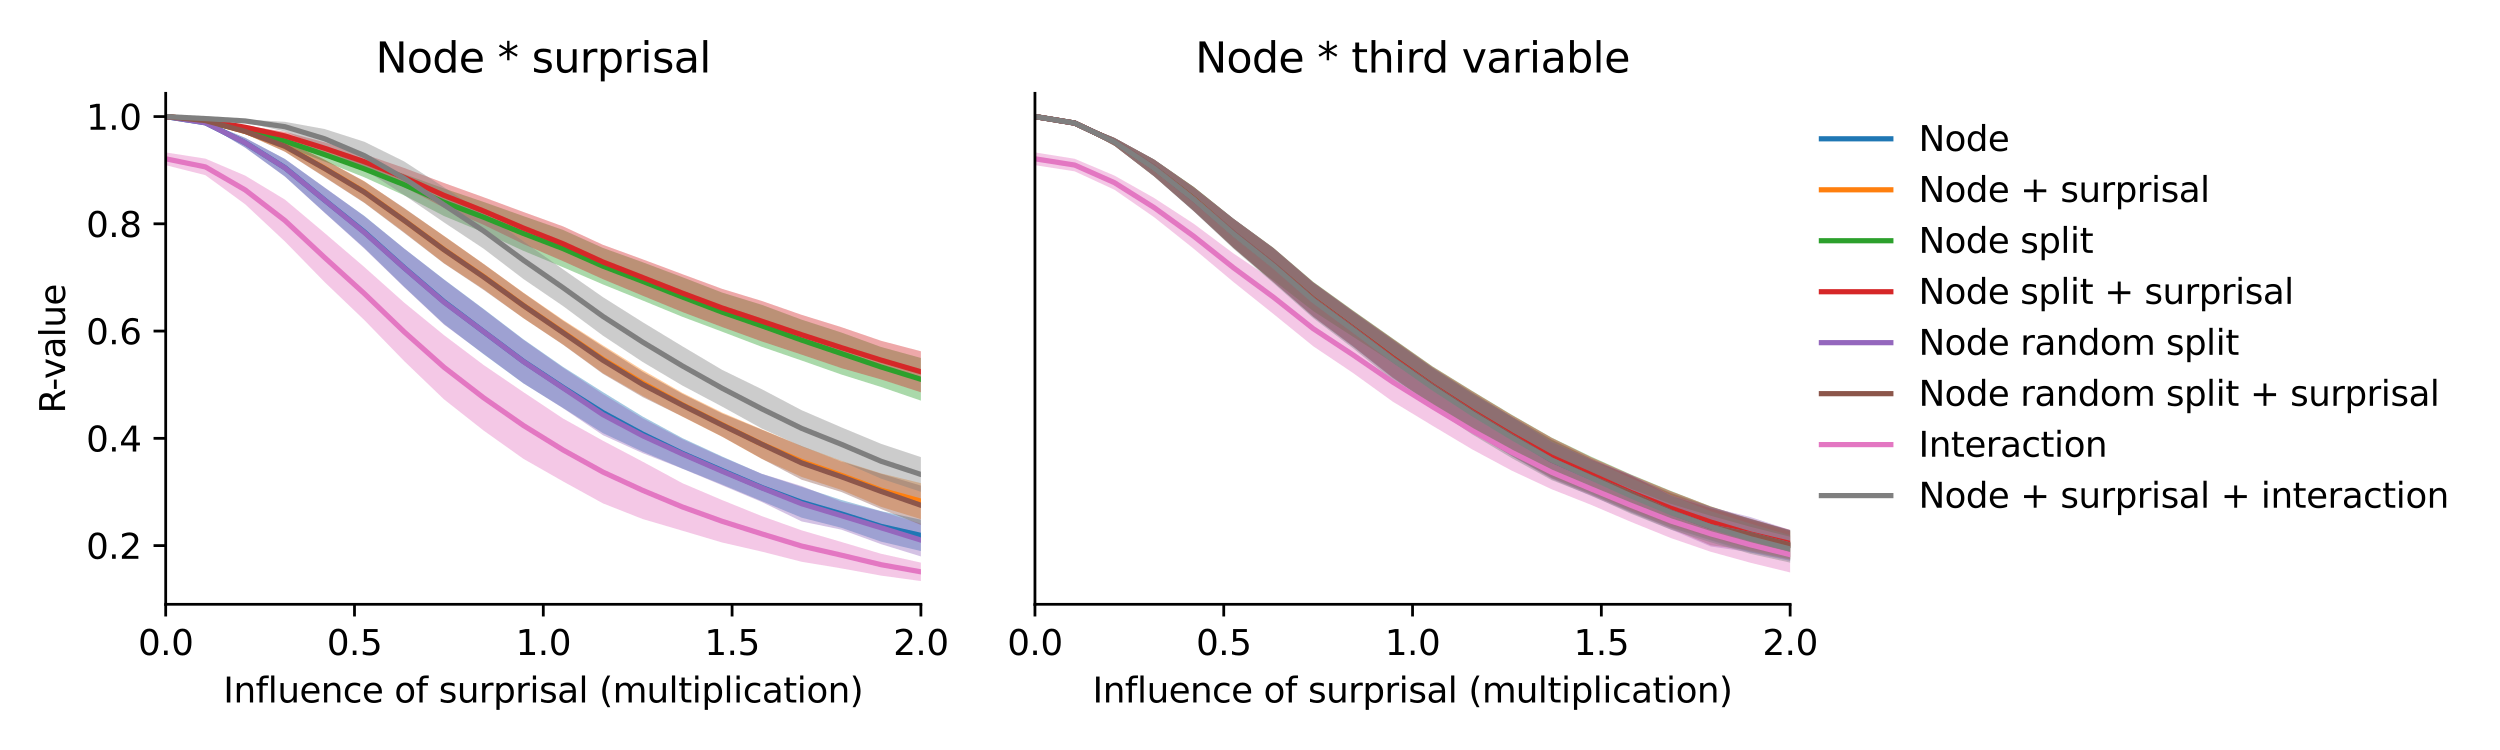 <?xml version="1.0" encoding="utf-8" standalone="no"?>
<!DOCTYPE svg PUBLIC "-//W3C//DTD SVG 1.1//EN"
  "http://www.w3.org/Graphics/SVG/1.1/DTD/svg11.dtd">
<svg xmlns:xlink="http://www.w3.org/1999/xlink" width="720pt" height="216pt" viewBox="0 0 720 216" xmlns="http://www.w3.org/2000/svg" version="1.1">
 <defs>
  <style type="text/css">*{stroke-linejoin: round; stroke-linecap: butt}</style>
 </defs>
 <g id="figure_1">
  <g id="patch_1">
   <path d="M 0 216 
L 720 216 
L 720 0 
L 0 0 
z
" style="fill: #ffffff"/>
  </g>
  <g id="axes_1">
   <g id="patch_2">
    <path d="M 47.72 174.04 
L 265.215 174.04 
L 265.215 26.88 
L 47.72 26.88 
z
" style="fill: #ffffff"/>
   </g>
   <g id="PolyCollection_1">
    <path d="M 47.72 33.569 
L 47.72 33.569 
L 59.167 35.712 
L 70.614 42.489 
L 82.061 50.823 
L 93.508 61.223 
L 104.956 71.448 
L 116.403 82.601 
L 127.85 93.305 
L 139.297 102.025 
L 150.744 110.415 
L 162.191 117.527 
L 173.638 124.737 
L 185.085 130.088 
L 196.532 134.953 
L 207.979 139.554 
L 219.427 144.337 
L 230.874 149.094 
L 242.321 152.012 
L 253.768 156.001 
L 265.215 158.71 
L 265.215 149.672 
L 265.215 149.672 
L 253.768 147.207 
L 242.321 143.988 
L 230.874 140.241 
L 219.427 136.499 
L 207.979 131.477 
L 196.532 126.175 
L 185.085 119.959 
L 173.638 112.928 
L 162.191 105.692 
L 150.744 97.724 
L 139.297 88.996 
L 127.85 80.45 
L 116.403 71.587 
L 104.956 62.21 
L 93.508 54.052 
L 82.061 45.782 
L 70.614 39.731 
L 59.167 35.018 
L 47.72 33.569 
z
" clip-path="url(#pf7e5e59df8)" style="fill: #1f77b4; fill-opacity: 0.4"/>
   </g>
   <g id="PolyCollection_2">
    <path d="M 47.72 33.569 
L 47.72 33.569 
L 59.167 34.88 
L 70.614 38.547 
L 82.061 43.689 
L 93.508 50.946 
L 104.956 58.355 
L 116.403 66.892 
L 127.85 75.787 
L 139.297 83.317 
L 150.744 91.632 
L 162.191 99.24 
L 173.638 107.489 
L 185.085 114.039 
L 196.532 120.001 
L 207.979 125.798 
L 219.427 132.179 
L 230.874 137.368 
L 242.321 141.096 
L 253.768 145.992 
L 265.215 149.512 
L 265.215 139.153 
L 265.215 139.153 
L 253.768 136.346 
L 242.321 132.716 
L 230.874 128.461 
L 219.427 123.672 
L 207.979 118.815 
L 196.532 113.142 
L 185.085 106.582 
L 173.638 99.457 
L 162.191 92.151 
L 150.744 84.282 
L 139.297 76.017 
L 127.85 67.928 
L 116.403 60.014 
L 104.956 52.201 
L 93.508 46.005 
L 82.061 40.561 
L 70.614 37.146 
L 59.167 34.586 
L 47.72 33.569 
z
" clip-path="url(#pf7e5e59df8)" style="fill: #ff7f0e; fill-opacity: 0.4"/>
   </g>
   <g id="PolyCollection_3">
    <path d="M 47.72 33.569 
L 47.72 33.569 
L 59.167 35.167 
L 70.614 38.325 
L 82.061 42.159 
L 93.508 46.533 
L 104.956 51.076 
L 116.403 56.269 
L 127.85 62.213 
L 139.297 66.961 
L 150.744 72.249 
L 162.191 76.983 
L 173.638 81.916 
L 185.085 86.544 
L 196.532 91.247 
L 207.979 95.532 
L 219.427 99.9 
L 230.874 103.839 
L 242.321 107.871 
L 253.768 111.46 
L 265.215 115.385 
L 265.215 103.092 
L 265.215 103.092 
L 253.768 99.94 
L 242.321 95.767 
L 230.874 92.063 
L 219.427 87.796 
L 207.979 84.264 
L 196.532 79.834 
L 185.085 75.524 
L 173.638 71.405 
L 162.191 66.237 
L 150.744 62.241 
L 139.297 58.164 
L 127.85 54.279 
L 116.403 50.127 
L 104.956 46.226 
L 93.508 42.539 
L 82.061 39.081 
L 70.614 36.759 
L 59.167 34.747 
L 47.72 33.569 
z
" clip-path="url(#pf7e5e59df8)" style="fill: #2ca02c; fill-opacity: 0.4"/>
   </g>
   <g id="PolyCollection_4">
    <path d="M 47.72 33.57 
L 47.72 33.57 
L 59.167 34.804 
L 70.614 37.192 
L 82.061 40.351 
L 93.508 44.435 
L 104.956 48.764 
L 116.403 53.864 
L 127.85 59.834 
L 139.297 64.76 
L 150.744 70.302 
L 162.191 75.233 
L 173.638 80.406 
L 185.085 85.169 
L 196.532 89.876 
L 207.979 94.202 
L 219.427 98.354 
L 230.874 102.144 
L 242.321 106.027 
L 253.768 109.291 
L 265.215 112.983 
L 265.215 101.166 
L 265.215 101.166 
L 253.768 98.15 
L 242.321 94.22 
L 230.874 90.674 
L 219.427 86.682 
L 207.979 83.195 
L 196.532 78.963 
L 185.085 74.68 
L 173.638 70.502 
L 162.191 65.207 
L 150.744 61.057 
L 139.297 56.808 
L 127.85 52.684 
L 116.403 48.37 
L 104.956 44.419 
L 93.508 40.97 
L 82.061 37.957 
L 70.614 36.114 
L 59.167 34.547 
L 47.72 33.57 
z
" clip-path="url(#pf7e5e59df8)" style="fill: #d62728; fill-opacity: 0.4"/>
   </g>
   <g id="PolyCollection_5">
    <path d="M 47.72 33.569 
L 47.72 33.569 
L 59.167 35.721 
L 70.614 42.543 
L 82.061 50.87 
L 93.508 61.306 
L 104.956 71.637 
L 116.403 82.728 
L 127.85 93.468 
L 139.297 101.936 
L 150.744 110.39 
L 162.191 117.596 
L 173.638 125.332 
L 185.085 130.521 
L 196.532 135 
L 207.979 139.787 
L 219.427 144.596 
L 230.874 150.178 
L 242.321 152.549 
L 253.768 156.727 
L 265.215 160.259 
L 265.215 150.831 
L 265.215 150.831 
L 253.768 147.28 
L 242.321 144.477 
L 230.874 139.982 
L 219.427 136.46 
L 207.979 131.663 
L 196.532 126.49 
L 185.085 120.468 
L 173.638 113.498 
L 162.191 105.926 
L 150.744 97.873 
L 139.297 89.123 
L 127.85 80.538 
L 116.403 71.591 
L 104.956 62.291 
L 93.508 54.01 
L 82.061 45.819 
L 70.614 39.695 
L 59.167 35.021 
L 47.72 33.569 
z
" clip-path="url(#pf7e5e59df8)" style="fill: #9467bd; fill-opacity: 0.4"/>
   </g>
   <g id="PolyCollection_6">
    <path d="M 47.72 33.57 
L 47.72 33.57 
L 59.167 34.887 
L 70.614 38.58 
L 82.061 43.69 
L 93.508 51.063 
L 104.956 58.471 
L 116.403 67.085 
L 127.85 75.879 
L 139.297 83.516 
L 150.744 91.652 
L 162.191 99.317 
L 173.638 107.673 
L 185.085 114.376 
L 196.532 119.966 
L 207.979 125.755 
L 219.427 132.152 
L 230.874 138.172 
L 242.321 141.703 
L 253.768 146.611 
L 265.215 151.181 
L 265.215 139.858 
L 265.215 139.858 
L 253.768 136.449 
L 242.321 132.927 
L 230.874 128.481 
L 219.427 123.777 
L 207.979 119.096 
L 196.532 113.428 
L 185.085 107.062 
L 173.638 99.831 
L 162.191 92.374 
L 150.744 84.369 
L 139.297 76.035 
L 127.85 67.963 
L 116.403 59.909 
L 104.956 52.274 
L 93.508 46.018 
L 82.061 40.579 
L 70.614 37.124 
L 59.167 34.584 
L 47.72 33.57 
z
" clip-path="url(#pf7e5e59df8)" style="fill: #8c564b; fill-opacity: 0.4"/>
   </g>
   <g id="PolyCollection_7">
    <path d="M 47.72 43.898 
L 47.72 47.571 
L 59.167 50.461 
L 70.614 58.834 
L 82.061 69.549 
L 93.508 81.26 
L 104.956 92.213 
L 116.403 103.995 
L 127.85 114.996 
L 139.297 124.015 
L 150.744 132.145 
L 162.191 138.666 
L 173.638 144.971 
L 185.085 149.485 
L 196.532 152.85 
L 207.979 156.248 
L 219.427 158.877 
L 230.874 161.793 
L 242.321 163.696 
L 253.768 165.782 
L 265.215 167.351 
L 265.215 162.031 
L 265.215 162.031 
L 253.768 159.49 
L 242.321 156.089 
L 230.874 152.74 
L 219.427 148.655 
L 207.979 144.026 
L 196.532 139.16 
L 185.085 132.959 
L 173.638 126.926 
L 162.191 120.554 
L 150.744 112.939 
L 139.297 105.136 
L 127.85 96.506 
L 116.403 87.148 
L 104.956 76.933 
L 93.508 67.123 
L 82.061 57.482 
L 70.614 50.574 
L 59.167 45.691 
L 47.72 43.898 
z
" clip-path="url(#pf7e5e59df8)" style="fill: #e377c2; fill-opacity: 0.4"/>
   </g>
   <g id="PolyCollection_8">
    <path d="M 47.72 33.569 
L 47.72 33.569 
L 59.167 34.201 
L 70.614 35.237 
L 82.061 37.893 
L 93.508 42.782 
L 104.956 48.839 
L 116.403 56.199 
L 127.85 64.045 
L 139.297 71.633 
L 150.744 80.361 
L 162.191 88.171 
L 173.638 96.669 
L 185.085 104.251 
L 196.532 111.044 
L 207.979 117.111 
L 219.427 123.432 
L 230.874 128.605 
L 242.321 132.853 
L 253.768 137.868 
L 265.215 141.638 
L 265.215 131.644 
L 265.215 131.644 
L 253.768 127.831 
L 242.321 123.073 
L 230.874 118.143 
L 219.427 112.107 
L 207.979 106.525 
L 196.532 99.736 
L 185.085 92.793 
L 173.638 85.572 
L 162.191 77.592 
L 150.744 69.517 
L 139.297 61.409 
L 127.85 53.925 
L 116.403 46.499 
L 104.956 40.835 
L 93.508 37.167 
L 82.061 35.084 
L 70.614 34.429 
L 59.167 34.105 
L 47.72 33.569 
z
" clip-path="url(#pf7e5e59df8)" style="fill: #7f7f7f; fill-opacity: 0.4"/>
   </g>
   <g id="matplotlib.axis_1">
    <g id="xtick_1">
     <g id="line2d_1">
      <defs>
       <path id="mcb43c882f7" d="M 0 0 
L 0 3.5 
" style="stroke: #000000; stroke-width: 0.8"/>
      </defs>
      <g>
       <use xlink:href="#mcb43c882f7" x="47.72" y="174.04" style="stroke: #000000; stroke-width: 0.8"/>
      </g>
     </g>
     <g id="text_1">
      <!-- 0.0 -->
      <g transform="translate(39.768 188.638)scale(0.1 -0.1)">
       <defs>
        <path id="DejaVuSans-30" d="M 2034 4250 
Q 1547 4250 1301 3770 
Q 1056 3291 1056 2328 
Q 1056 1369 1301 889 
Q 1547 409 2034 409 
Q 2525 409 2770 889 
Q 3016 1369 3016 2328 
Q 3016 3291 2770 3770 
Q 2525 4250 2034 4250 
z
M 2034 4750 
Q 2819 4750 3233 4129 
Q 3647 3509 3647 2328 
Q 3647 1150 3233 529 
Q 2819 -91 2034 -91 
Q 1250 -91 836 529 
Q 422 1150 422 2328 
Q 422 3509 836 4129 
Q 1250 4750 2034 4750 
z
" transform="scale(0.016)"/>
        <path id="DejaVuSans-2e" d="M 684 794 
L 1344 794 
L 1344 0 
L 684 0 
L 684 794 
z
" transform="scale(0.016)"/>
       </defs>
       <use xlink:href="#DejaVuSans-30"/>
       <use xlink:href="#DejaVuSans-2e" x="63.623"/>
       <use xlink:href="#DejaVuSans-30" x="95.41"/>
      </g>
     </g>
    </g>
    <g id="xtick_2">
     <g id="line2d_2">
      <g>
       <use xlink:href="#mcb43c882f7" x="102.094" y="174.04" style="stroke: #000000; stroke-width: 0.8"/>
      </g>
     </g>
     <g id="text_2">
      <!-- 0.5 -->
      <g transform="translate(94.142 188.638)scale(0.1 -0.1)">
       <defs>
        <path id="DejaVuSans-35" d="M 691 4666 
L 3169 4666 
L 3169 4134 
L 1269 4134 
L 1269 2991 
Q 1406 3038 1543 3061 
Q 1681 3084 1819 3084 
Q 2600 3084 3056 2656 
Q 3513 2228 3513 1497 
Q 3513 744 3044 326 
Q 2575 -91 1722 -91 
Q 1428 -91 1123 -41 
Q 819 9 494 109 
L 494 744 
Q 775 591 1075 516 
Q 1375 441 1709 441 
Q 2250 441 2565 725 
Q 2881 1009 2881 1497 
Q 2881 1984 2565 2268 
Q 2250 2553 1709 2553 
Q 1456 2553 1204 2497 
Q 953 2441 691 2322 
L 691 4666 
z
" transform="scale(0.016)"/>
       </defs>
       <use xlink:href="#DejaVuSans-30"/>
       <use xlink:href="#DejaVuSans-2e" x="63.623"/>
       <use xlink:href="#DejaVuSans-35" x="95.41"/>
      </g>
     </g>
    </g>
    <g id="xtick_3">
     <g id="line2d_3">
      <g>
       <use xlink:href="#mcb43c882f7" x="156.468" y="174.04" style="stroke: #000000; stroke-width: 0.8"/>
      </g>
     </g>
     <g id="text_3">
      <!-- 1.0 -->
      <g transform="translate(148.516 188.638)scale(0.1 -0.1)">
       <defs>
        <path id="DejaVuSans-31" d="M 794 531 
L 1825 531 
L 1825 4091 
L 703 3866 
L 703 4441 
L 1819 4666 
L 2450 4666 
L 2450 531 
L 3481 531 
L 3481 0 
L 794 0 
L 794 531 
z
" transform="scale(0.016)"/>
       </defs>
       <use xlink:href="#DejaVuSans-31"/>
       <use xlink:href="#DejaVuSans-2e" x="63.623"/>
       <use xlink:href="#DejaVuSans-30" x="95.41"/>
      </g>
     </g>
    </g>
    <g id="xtick_4">
     <g id="line2d_4">
      <g>
       <use xlink:href="#mcb43c882f7" x="210.841" y="174.04" style="stroke: #000000; stroke-width: 0.8"/>
      </g>
     </g>
     <g id="text_4">
      <!-- 1.5 -->
      <g transform="translate(202.89 188.638)scale(0.1 -0.1)">
       <use xlink:href="#DejaVuSans-31"/>
       <use xlink:href="#DejaVuSans-2e" x="63.623"/>
       <use xlink:href="#DejaVuSans-35" x="95.41"/>
      </g>
     </g>
    </g>
    <g id="xtick_5">
     <g id="line2d_5">
      <g>
       <use xlink:href="#mcb43c882f7" x="265.215" y="174.04" style="stroke: #000000; stroke-width: 0.8"/>
      </g>
     </g>
     <g id="text_5">
      <!-- 2.0 -->
      <g transform="translate(257.263 188.638)scale(0.1 -0.1)">
       <defs>
        <path id="DejaVuSans-32" d="M 1228 531 
L 3431 531 
L 3431 0 
L 469 0 
L 469 531 
Q 828 903 1448 1529 
Q 2069 2156 2228 2338 
Q 2531 2678 2651 2914 
Q 2772 3150 2772 3378 
Q 2772 3750 2511 3984 
Q 2250 4219 1831 4219 
Q 1534 4219 1204 4116 
Q 875 4013 500 3803 
L 500 4441 
Q 881 4594 1212 4672 
Q 1544 4750 1819 4750 
Q 2544 4750 2975 4387 
Q 3406 4025 3406 3419 
Q 3406 3131 3298 2873 
Q 3191 2616 2906 2266 
Q 2828 2175 2409 1742 
Q 1991 1309 1228 531 
z
" transform="scale(0.016)"/>
       </defs>
       <use xlink:href="#DejaVuSans-32"/>
       <use xlink:href="#DejaVuSans-2e" x="63.623"/>
       <use xlink:href="#DejaVuSans-30" x="95.41"/>
      </g>
     </g>
    </g>
    <g id="text_6">
     <!-- Influence of surprisal (multiplication) -->
     <g transform="translate(64.321 202.317)scale(0.1 -0.1)">
      <defs>
       <path id="DejaVuSans-49" d="M 628 4666 
L 1259 4666 
L 1259 0 
L 628 0 
L 628 4666 
z
" transform="scale(0.016)"/>
       <path id="DejaVuSans-6e" d="M 3513 2113 
L 3513 0 
L 2938 0 
L 2938 2094 
Q 2938 2591 2744 2837 
Q 2550 3084 2163 3084 
Q 1697 3084 1428 2787 
Q 1159 2491 1159 1978 
L 1159 0 
L 581 0 
L 581 3500 
L 1159 3500 
L 1159 2956 
Q 1366 3272 1645 3428 
Q 1925 3584 2291 3584 
Q 2894 3584 3203 3211 
Q 3513 2838 3513 2113 
z
" transform="scale(0.016)"/>
       <path id="DejaVuSans-66" d="M 2375 4863 
L 2375 4384 
L 1825 4384 
Q 1516 4384 1395 4259 
Q 1275 4134 1275 3809 
L 1275 3500 
L 2222 3500 
L 2222 3053 
L 1275 3053 
L 1275 0 
L 697 0 
L 697 3053 
L 147 3053 
L 147 3500 
L 697 3500 
L 697 3744 
Q 697 4328 969 4595 
Q 1241 4863 1831 4863 
L 2375 4863 
z
" transform="scale(0.016)"/>
       <path id="DejaVuSans-6c" d="M 603 4863 
L 1178 4863 
L 1178 0 
L 603 0 
L 603 4863 
z
" transform="scale(0.016)"/>
       <path id="DejaVuSans-75" d="M 544 1381 
L 544 3500 
L 1119 3500 
L 1119 1403 
Q 1119 906 1312 657 
Q 1506 409 1894 409 
Q 2359 409 2629 706 
Q 2900 1003 2900 1516 
L 2900 3500 
L 3475 3500 
L 3475 0 
L 2900 0 
L 2900 538 
Q 2691 219 2414 64 
Q 2138 -91 1772 -91 
Q 1169 -91 856 284 
Q 544 659 544 1381 
z
M 1991 3584 
L 1991 3584 
z
" transform="scale(0.016)"/>
       <path id="DejaVuSans-65" d="M 3597 1894 
L 3597 1613 
L 953 1613 
Q 991 1019 1311 708 
Q 1631 397 2203 397 
Q 2534 397 2845 478 
Q 3156 559 3463 722 
L 3463 178 
Q 3153 47 2828 -22 
Q 2503 -91 2169 -91 
Q 1331 -91 842 396 
Q 353 884 353 1716 
Q 353 2575 817 3079 
Q 1281 3584 2069 3584 
Q 2775 3584 3186 3129 
Q 3597 2675 3597 1894 
z
M 3022 2063 
Q 3016 2534 2758 2815 
Q 2500 3097 2075 3097 
Q 1594 3097 1305 2825 
Q 1016 2553 972 2059 
L 3022 2063 
z
" transform="scale(0.016)"/>
       <path id="DejaVuSans-63" d="M 3122 3366 
L 3122 2828 
Q 2878 2963 2633 3030 
Q 2388 3097 2138 3097 
Q 1578 3097 1268 2742 
Q 959 2388 959 1747 
Q 959 1106 1268 751 
Q 1578 397 2138 397 
Q 2388 397 2633 464 
Q 2878 531 3122 666 
L 3122 134 
Q 2881 22 2623 -34 
Q 2366 -91 2075 -91 
Q 1284 -91 818 406 
Q 353 903 353 1747 
Q 353 2603 823 3093 
Q 1294 3584 2113 3584 
Q 2378 3584 2631 3529 
Q 2884 3475 3122 3366 
z
" transform="scale(0.016)"/>
       <path id="DejaVuSans-20" transform="scale(0.016)"/>
       <path id="DejaVuSans-6f" d="M 1959 3097 
Q 1497 3097 1228 2736 
Q 959 2375 959 1747 
Q 959 1119 1226 758 
Q 1494 397 1959 397 
Q 2419 397 2687 759 
Q 2956 1122 2956 1747 
Q 2956 2369 2687 2733 
Q 2419 3097 1959 3097 
z
M 1959 3584 
Q 2709 3584 3137 3096 
Q 3566 2609 3566 1747 
Q 3566 888 3137 398 
Q 2709 -91 1959 -91 
Q 1206 -91 779 398 
Q 353 888 353 1747 
Q 353 2609 779 3096 
Q 1206 3584 1959 3584 
z
" transform="scale(0.016)"/>
       <path id="DejaVuSans-73" d="M 2834 3397 
L 2834 2853 
Q 2591 2978 2328 3040 
Q 2066 3103 1784 3103 
Q 1356 3103 1142 2972 
Q 928 2841 928 2578 
Q 928 2378 1081 2264 
Q 1234 2150 1697 2047 
L 1894 2003 
Q 2506 1872 2764 1633 
Q 3022 1394 3022 966 
Q 3022 478 2636 193 
Q 2250 -91 1575 -91 
Q 1294 -91 989 -36 
Q 684 19 347 128 
L 347 722 
Q 666 556 975 473 
Q 1284 391 1588 391 
Q 1994 391 2212 530 
Q 2431 669 2431 922 
Q 2431 1156 2273 1281 
Q 2116 1406 1581 1522 
L 1381 1569 
Q 847 1681 609 1914 
Q 372 2147 372 2553 
Q 372 3047 722 3315 
Q 1072 3584 1716 3584 
Q 2034 3584 2315 3537 
Q 2597 3491 2834 3397 
z
" transform="scale(0.016)"/>
       <path id="DejaVuSans-72" d="M 2631 2963 
Q 2534 3019 2420 3045 
Q 2306 3072 2169 3072 
Q 1681 3072 1420 2755 
Q 1159 2438 1159 1844 
L 1159 0 
L 581 0 
L 581 3500 
L 1159 3500 
L 1159 2956 
Q 1341 3275 1631 3429 
Q 1922 3584 2338 3584 
Q 2397 3584 2469 3576 
Q 2541 3569 2628 3553 
L 2631 2963 
z
" transform="scale(0.016)"/>
       <path id="DejaVuSans-70" d="M 1159 525 
L 1159 -1331 
L 581 -1331 
L 581 3500 
L 1159 3500 
L 1159 2969 
Q 1341 3281 1617 3432 
Q 1894 3584 2278 3584 
Q 2916 3584 3314 3078 
Q 3713 2572 3713 1747 
Q 3713 922 3314 415 
Q 2916 -91 2278 -91 
Q 1894 -91 1617 61 
Q 1341 213 1159 525 
z
M 3116 1747 
Q 3116 2381 2855 2742 
Q 2594 3103 2138 3103 
Q 1681 3103 1420 2742 
Q 1159 2381 1159 1747 
Q 1159 1113 1420 752 
Q 1681 391 2138 391 
Q 2594 391 2855 752 
Q 3116 1113 3116 1747 
z
" transform="scale(0.016)"/>
       <path id="DejaVuSans-69" d="M 603 3500 
L 1178 3500 
L 1178 0 
L 603 0 
L 603 3500 
z
M 603 4863 
L 1178 4863 
L 1178 4134 
L 603 4134 
L 603 4863 
z
" transform="scale(0.016)"/>
       <path id="DejaVuSans-61" d="M 2194 1759 
Q 1497 1759 1228 1600 
Q 959 1441 959 1056 
Q 959 750 1161 570 
Q 1363 391 1709 391 
Q 2188 391 2477 730 
Q 2766 1069 2766 1631 
L 2766 1759 
L 2194 1759 
z
M 3341 1997 
L 3341 0 
L 2766 0 
L 2766 531 
Q 2569 213 2275 61 
Q 1981 -91 1556 -91 
Q 1019 -91 701 211 
Q 384 513 384 1019 
Q 384 1609 779 1909 
Q 1175 2209 1959 2209 
L 2766 2209 
L 2766 2266 
Q 2766 2663 2505 2880 
Q 2244 3097 1772 3097 
Q 1472 3097 1187 3025 
Q 903 2953 641 2809 
L 641 3341 
Q 956 3463 1253 3523 
Q 1550 3584 1831 3584 
Q 2591 3584 2966 3190 
Q 3341 2797 3341 1997 
z
" transform="scale(0.016)"/>
       <path id="DejaVuSans-28" d="M 1984 4856 
Q 1566 4138 1362 3434 
Q 1159 2731 1159 2009 
Q 1159 1288 1364 580 
Q 1569 -128 1984 -844 
L 1484 -844 
Q 1016 -109 783 600 
Q 550 1309 550 2009 
Q 550 2706 781 3412 
Q 1013 4119 1484 4856 
L 1984 4856 
z
" transform="scale(0.016)"/>
       <path id="DejaVuSans-6d" d="M 3328 2828 
Q 3544 3216 3844 3400 
Q 4144 3584 4550 3584 
Q 5097 3584 5394 3201 
Q 5691 2819 5691 2113 
L 5691 0 
L 5113 0 
L 5113 2094 
Q 5113 2597 4934 2840 
Q 4756 3084 4391 3084 
Q 3944 3084 3684 2787 
Q 3425 2491 3425 1978 
L 3425 0 
L 2847 0 
L 2847 2094 
Q 2847 2600 2669 2842 
Q 2491 3084 2119 3084 
Q 1678 3084 1418 2786 
Q 1159 2488 1159 1978 
L 1159 0 
L 581 0 
L 581 3500 
L 1159 3500 
L 1159 2956 
Q 1356 3278 1631 3431 
Q 1906 3584 2284 3584 
Q 2666 3584 2933 3390 
Q 3200 3197 3328 2828 
z
" transform="scale(0.016)"/>
       <path id="DejaVuSans-74" d="M 1172 4494 
L 1172 3500 
L 2356 3500 
L 2356 3053 
L 1172 3053 
L 1172 1153 
Q 1172 725 1289 603 
Q 1406 481 1766 481 
L 2356 481 
L 2356 0 
L 1766 0 
Q 1100 0 847 248 
Q 594 497 594 1153 
L 594 3053 
L 172 3053 
L 172 3500 
L 594 3500 
L 594 4494 
L 1172 4494 
z
" transform="scale(0.016)"/>
       <path id="DejaVuSans-29" d="M 513 4856 
L 1013 4856 
Q 1481 4119 1714 3412 
Q 1947 2706 1947 2009 
Q 1947 1309 1714 600 
Q 1481 -109 1013 -844 
L 513 -844 
Q 928 -128 1133 580 
Q 1338 1288 1338 2009 
Q 1338 2731 1133 3434 
Q 928 4138 513 4856 
z
" transform="scale(0.016)"/>
      </defs>
      <use xlink:href="#DejaVuSans-49"/>
      <use xlink:href="#DejaVuSans-6e" x="29.492"/>
      <use xlink:href="#DejaVuSans-66" x="92.871"/>
      <use xlink:href="#DejaVuSans-6c" x="128.076"/>
      <use xlink:href="#DejaVuSans-75" x="155.859"/>
      <use xlink:href="#DejaVuSans-65" x="219.238"/>
      <use xlink:href="#DejaVuSans-6e" x="280.762"/>
      <use xlink:href="#DejaVuSans-63" x="344.141"/>
      <use xlink:href="#DejaVuSans-65" x="399.121"/>
      <use xlink:href="#DejaVuSans-20" x="460.645"/>
      <use xlink:href="#DejaVuSans-6f" x="492.432"/>
      <use xlink:href="#DejaVuSans-66" x="553.613"/>
      <use xlink:href="#DejaVuSans-20" x="588.818"/>
      <use xlink:href="#DejaVuSans-73" x="620.605"/>
      <use xlink:href="#DejaVuSans-75" x="672.705"/>
      <use xlink:href="#DejaVuSans-72" x="736.084"/>
      <use xlink:href="#DejaVuSans-70" x="777.197"/>
      <use xlink:href="#DejaVuSans-72" x="840.674"/>
      <use xlink:href="#DejaVuSans-69" x="881.787"/>
      <use xlink:href="#DejaVuSans-73" x="909.57"/>
      <use xlink:href="#DejaVuSans-61" x="961.67"/>
      <use xlink:href="#DejaVuSans-6c" x="1022.949"/>
      <use xlink:href="#DejaVuSans-20" x="1050.732"/>
      <use xlink:href="#DejaVuSans-28" x="1082.52"/>
      <use xlink:href="#DejaVuSans-6d" x="1121.533"/>
      <use xlink:href="#DejaVuSans-75" x="1218.945"/>
      <use xlink:href="#DejaVuSans-6c" x="1282.324"/>
      <use xlink:href="#DejaVuSans-74" x="1310.107"/>
      <use xlink:href="#DejaVuSans-69" x="1349.316"/>
      <use xlink:href="#DejaVuSans-70" x="1377.1"/>
      <use xlink:href="#DejaVuSans-6c" x="1440.576"/>
      <use xlink:href="#DejaVuSans-69" x="1468.359"/>
      <use xlink:href="#DejaVuSans-63" x="1496.143"/>
      <use xlink:href="#DejaVuSans-61" x="1551.123"/>
      <use xlink:href="#DejaVuSans-74" x="1612.402"/>
      <use xlink:href="#DejaVuSans-69" x="1651.611"/>
      <use xlink:href="#DejaVuSans-6f" x="1679.395"/>
      <use xlink:href="#DejaVuSans-6e" x="1740.576"/>
      <use xlink:href="#DejaVuSans-29" x="1803.955"/>
     </g>
    </g>
   </g>
   <g id="matplotlib.axis_2">
    <g id="ytick_1">
     <g id="line2d_6">
      <defs>
       <path id="mdef2d502dc" d="M 0 0 
L -3.5 0 
" style="stroke: #000000; stroke-width: 0.8"/>
      </defs>
      <g>
       <use xlink:href="#mdef2d502dc" x="47.72" y="157.132" style="stroke: #000000; stroke-width: 0.8"/>
      </g>
     </g>
     <g id="text_7">
      <!-- 0.2 -->
      <g transform="translate(24.817 160.931)scale(0.1 -0.1)">
       <use xlink:href="#DejaVuSans-30"/>
       <use xlink:href="#DejaVuSans-2e" x="63.623"/>
       <use xlink:href="#DejaVuSans-32" x="95.41"/>
      </g>
     </g>
    </g>
    <g id="ytick_2">
     <g id="line2d_7">
      <g>
       <use xlink:href="#mdef2d502dc" x="47.72" y="126.241" style="stroke: #000000; stroke-width: 0.8"/>
      </g>
     </g>
     <g id="text_8">
      <!-- 0.4 -->
      <g transform="translate(24.817 130.04)scale(0.1 -0.1)">
       <defs>
        <path id="DejaVuSans-34" d="M 2419 4116 
L 825 1625 
L 2419 1625 
L 2419 4116 
z
M 2253 4666 
L 3047 4666 
L 3047 1625 
L 3713 1625 
L 3713 1100 
L 3047 1100 
L 3047 0 
L 2419 0 
L 2419 1100 
L 313 1100 
L 313 1709 
L 2253 4666 
z
" transform="scale(0.016)"/>
       </defs>
       <use xlink:href="#DejaVuSans-30"/>
       <use xlink:href="#DejaVuSans-2e" x="63.623"/>
       <use xlink:href="#DejaVuSans-34" x="95.41"/>
      </g>
     </g>
    </g>
    <g id="ytick_3">
     <g id="line2d_8">
      <g>
       <use xlink:href="#mdef2d502dc" x="47.72" y="95.35" style="stroke: #000000; stroke-width: 0.8"/>
      </g>
     </g>
     <g id="text_9">
      <!-- 0.6 -->
      <g transform="translate(24.817 99.15)scale(0.1 -0.1)">
       <defs>
        <path id="DejaVuSans-36" d="M 2113 2584 
Q 1688 2584 1439 2293 
Q 1191 2003 1191 1497 
Q 1191 994 1439 701 
Q 1688 409 2113 409 
Q 2538 409 2786 701 
Q 3034 994 3034 1497 
Q 3034 2003 2786 2293 
Q 2538 2584 2113 2584 
z
M 3366 4563 
L 3366 3988 
Q 3128 4100 2886 4159 
Q 2644 4219 2406 4219 
Q 1781 4219 1451 3797 
Q 1122 3375 1075 2522 
Q 1259 2794 1537 2939 
Q 1816 3084 2150 3084 
Q 2853 3084 3261 2657 
Q 3669 2231 3669 1497 
Q 3669 778 3244 343 
Q 2819 -91 2113 -91 
Q 1303 -91 875 529 
Q 447 1150 447 2328 
Q 447 3434 972 4092 
Q 1497 4750 2381 4750 
Q 2619 4750 2861 4703 
Q 3103 4656 3366 4563 
z
" transform="scale(0.016)"/>
       </defs>
       <use xlink:href="#DejaVuSans-30"/>
       <use xlink:href="#DejaVuSans-2e" x="63.623"/>
       <use xlink:href="#DejaVuSans-36" x="95.41"/>
      </g>
     </g>
    </g>
    <g id="ytick_4">
     <g id="line2d_9">
      <g>
       <use xlink:href="#mdef2d502dc" x="47.72" y="64.46" style="stroke: #000000; stroke-width: 0.8"/>
      </g>
     </g>
     <g id="text_10">
      <!-- 0.8 -->
      <g transform="translate(24.817 68.259)scale(0.1 -0.1)">
       <defs>
        <path id="DejaVuSans-38" d="M 2034 2216 
Q 1584 2216 1326 1975 
Q 1069 1734 1069 1313 
Q 1069 891 1326 650 
Q 1584 409 2034 409 
Q 2484 409 2743 651 
Q 3003 894 3003 1313 
Q 3003 1734 2745 1975 
Q 2488 2216 2034 2216 
z
M 1403 2484 
Q 997 2584 770 2862 
Q 544 3141 544 3541 
Q 544 4100 942 4425 
Q 1341 4750 2034 4750 
Q 2731 4750 3128 4425 
Q 3525 4100 3525 3541 
Q 3525 3141 3298 2862 
Q 3072 2584 2669 2484 
Q 3125 2378 3379 2068 
Q 3634 1759 3634 1313 
Q 3634 634 3220 271 
Q 2806 -91 2034 -91 
Q 1263 -91 848 271 
Q 434 634 434 1313 
Q 434 1759 690 2068 
Q 947 2378 1403 2484 
z
M 1172 3481 
Q 1172 3119 1398 2916 
Q 1625 2713 2034 2713 
Q 2441 2713 2670 2916 
Q 2900 3119 2900 3481 
Q 2900 3844 2670 4047 
Q 2441 4250 2034 4250 
Q 1625 4250 1398 4047 
Q 1172 3844 1172 3481 
z
" transform="scale(0.016)"/>
       </defs>
       <use xlink:href="#DejaVuSans-30"/>
       <use xlink:href="#DejaVuSans-2e" x="63.623"/>
       <use xlink:href="#DejaVuSans-38" x="95.41"/>
      </g>
     </g>
    </g>
    <g id="ytick_5">
     <g id="line2d_10">
      <g>
       <use xlink:href="#mdef2d502dc" x="47.72" y="33.569" style="stroke: #000000; stroke-width: 0.8"/>
      </g>
     </g>
     <g id="text_11">
      <!-- 1.0 -->
      <g transform="translate(24.817 37.368)scale(0.1 -0.1)">
       <use xlink:href="#DejaVuSans-31"/>
       <use xlink:href="#DejaVuSans-2e" x="63.623"/>
       <use xlink:href="#DejaVuSans-30" x="95.41"/>
      </g>
     </g>
    </g>
    <g id="text_12">
     <!-- R-value -->
     <g transform="translate(18.737 119.065)rotate(-90)scale(0.1 -0.1)">
      <defs>
       <path id="DejaVuSans-52" d="M 2841 2188 
Q 3044 2119 3236 1894 
Q 3428 1669 3622 1275 
L 4263 0 
L 3584 0 
L 2988 1197 
Q 2756 1666 2539 1819 
Q 2322 1972 1947 1972 
L 1259 1972 
L 1259 0 
L 628 0 
L 628 4666 
L 2053 4666 
Q 2853 4666 3247 4331 
Q 3641 3997 3641 3322 
Q 3641 2881 3436 2590 
Q 3231 2300 2841 2188 
z
M 1259 4147 
L 1259 2491 
L 2053 2491 
Q 2509 2491 2742 2702 
Q 2975 2913 2975 3322 
Q 2975 3731 2742 3939 
Q 2509 4147 2053 4147 
L 1259 4147 
z
" transform="scale(0.016)"/>
       <path id="DejaVuSans-2d" d="M 313 2009 
L 1997 2009 
L 1997 1497 
L 313 1497 
L 313 2009 
z
" transform="scale(0.016)"/>
       <path id="DejaVuSans-76" d="M 191 3500 
L 800 3500 
L 1894 563 
L 2988 3500 
L 3597 3500 
L 2284 0 
L 1503 0 
L 191 3500 
z
" transform="scale(0.016)"/>
      </defs>
      <use xlink:href="#DejaVuSans-52"/>
      <use xlink:href="#DejaVuSans-2d" x="65.482"/>
      <use xlink:href="#DejaVuSans-76" x="98.941"/>
      <use xlink:href="#DejaVuSans-61" x="158.121"/>
      <use xlink:href="#DejaVuSans-6c" x="219.4"/>
      <use xlink:href="#DejaVuSans-75" x="247.184"/>
      <use xlink:href="#DejaVuSans-65" x="310.562"/>
     </g>
    </g>
   </g>
   <g id="line2d_11">
    <path d="M 47.72 33.569 
L 59.167 35.365 
L 70.614 41.11 
L 82.061 48.302 
L 93.508 57.637 
L 104.956 66.829 
L 116.403 77.094 
L 127.85 86.877 
L 139.297 95.51 
L 150.744 104.069 
L 162.191 111.609 
L 173.638 118.833 
L 185.085 125.024 
L 196.532 130.564 
L 207.979 135.515 
L 219.427 140.418 
L 230.874 144.668 
L 242.321 148 
L 253.768 151.604 
L 265.215 154.191 
" clip-path="url(#pf7e5e59df8)" style="fill: none; stroke: #1f77b4; stroke-width: 1.5; stroke-linecap: square"/>
   </g>
   <g id="line2d_12">
    <path d="M 47.72 33.569 
L 59.167 34.733 
L 70.614 37.846 
L 82.061 42.125 
L 93.508 48.476 
L 104.956 55.278 
L 116.403 63.453 
L 127.85 71.857 
L 139.297 79.667 
L 150.744 87.957 
L 162.191 95.696 
L 173.638 103.473 
L 185.085 110.311 
L 196.532 116.571 
L 207.979 122.306 
L 219.427 127.925 
L 230.874 132.915 
L 242.321 136.906 
L 253.768 141.169 
L 265.215 144.333 
" clip-path="url(#pf7e5e59df8)" style="fill: none; stroke: #ff7f0e; stroke-width: 1.5; stroke-linecap: square"/>
   </g>
   <g id="line2d_13">
    <path d="M 47.72 33.569 
L 59.167 34.957 
L 70.614 37.542 
L 82.061 40.62 
L 93.508 44.536 
L 104.956 48.651 
L 116.403 53.198 
L 127.85 58.246 
L 139.297 62.562 
L 150.744 67.245 
L 162.191 71.61 
L 173.638 76.66 
L 185.085 81.034 
L 196.532 85.54 
L 207.979 89.898 
L 219.427 93.848 
L 230.874 97.951 
L 242.321 101.819 
L 253.768 105.7 
L 265.215 109.238 
" clip-path="url(#pf7e5e59df8)" style="fill: none; stroke: #2ca02c; stroke-width: 1.5; stroke-linecap: square"/>
   </g>
   <g id="line2d_14">
    <path d="M 47.72 33.57 
L 59.167 34.676 
L 70.614 36.653 
L 82.061 39.154 
L 93.508 42.702 
L 104.956 46.591 
L 116.403 51.117 
L 127.85 56.259 
L 139.297 60.784 
L 150.744 65.68 
L 162.191 70.22 
L 173.638 75.454 
L 185.085 79.924 
L 196.532 84.419 
L 207.979 88.699 
L 219.427 92.518 
L 230.874 96.409 
L 242.321 100.123 
L 253.768 103.721 
L 265.215 107.074 
" clip-path="url(#pf7e5e59df8)" style="fill: none; stroke: #d62728; stroke-width: 1.5; stroke-linecap: square"/>
   </g>
   <g id="line2d_15">
    <path d="M 47.72 33.569 
L 59.167 35.371 
L 70.614 41.119 
L 82.061 48.344 
L 93.508 57.658 
L 104.956 66.964 
L 116.403 77.159 
L 127.85 87.003 
L 139.297 95.53 
L 150.744 104.132 
L 162.191 111.761 
L 173.638 119.415 
L 185.085 125.495 
L 196.532 130.745 
L 207.979 135.725 
L 219.427 140.528 
L 230.874 145.08 
L 242.321 148.513 
L 253.768 152.004 
L 265.215 155.545 
" clip-path="url(#pf7e5e59df8)" style="fill: none; stroke: #9467bd; stroke-width: 1.5; stroke-linecap: square"/>
   </g>
   <g id="line2d_16">
    <path d="M 47.72 33.57 
L 59.167 34.735 
L 70.614 37.852 
L 82.061 42.134 
L 93.508 48.541 
L 104.956 55.373 
L 116.403 63.497 
L 127.85 71.921 
L 139.297 79.775 
L 150.744 88.01 
L 162.191 95.845 
L 173.638 103.752 
L 185.085 110.719 
L 196.532 116.697 
L 207.979 122.425 
L 219.427 127.965 
L 230.874 133.327 
L 242.321 137.315 
L 253.768 141.53 
L 265.215 145.519 
" clip-path="url(#pf7e5e59df8)" style="fill: none; stroke: #8c564b; stroke-width: 1.5; stroke-linecap: square"/>
   </g>
   <g id="line2d_17">
    <path d="M 47.72 45.734 
L 59.167 48.076 
L 70.614 54.704 
L 82.061 63.516 
L 93.508 74.192 
L 104.956 84.573 
L 116.403 95.571 
L 127.85 105.751 
L 139.297 114.575 
L 150.744 122.542 
L 162.191 129.61 
L 173.638 135.948 
L 185.085 141.222 
L 196.532 146.005 
L 207.979 150.137 
L 219.427 153.766 
L 230.874 157.266 
L 242.321 159.893 
L 253.768 162.636 
L 265.215 164.691 
" clip-path="url(#pf7e5e59df8)" style="fill: none; stroke: #e377c2; stroke-width: 1.5; stroke-linecap: square"/>
   </g>
   <g id="line2d_18">
    <path d="M 47.72 33.569 
L 59.167 34.153 
L 70.614 34.833 
L 82.061 36.489 
L 93.508 39.975 
L 104.956 44.837 
L 116.403 51.349 
L 127.85 58.985 
L 139.297 66.521 
L 150.744 74.939 
L 162.191 82.881 
L 173.638 91.12 
L 185.085 98.522 
L 196.532 105.39 
L 207.979 111.818 
L 219.427 117.769 
L 230.874 123.374 
L 242.321 127.963 
L 253.768 132.849 
L 265.215 136.641 
" clip-path="url(#pf7e5e59df8)" style="fill: none; stroke: #7f7f7f; stroke-width: 1.5; stroke-linecap: square"/>
   </g>
   <g id="patch_3">
    <path d="M 47.72 174.04 
L 47.72 26.88 
" style="fill: none; stroke: #000000; stroke-width: 0.8; stroke-linejoin: miter; stroke-linecap: square"/>
   </g>
   <g id="patch_4">
    <path d="M 47.72 174.04 
L 265.215 174.04 
" style="fill: none; stroke: #000000; stroke-width: 0.8; stroke-linejoin: miter; stroke-linecap: square"/>
   </g>
   <g id="text_13">
    <!-- Node * surprisal -->
    <g transform="translate(108.186 20.88)scale(0.12 -0.12)">
     <defs>
      <path id="DejaVuSans-4e" d="M 628 4666 
L 1478 4666 
L 3547 763 
L 3547 4666 
L 4159 4666 
L 4159 0 
L 3309 0 
L 1241 3903 
L 1241 0 
L 628 0 
L 628 4666 
z
" transform="scale(0.016)"/>
      <path id="DejaVuSans-64" d="M 2906 2969 
L 2906 4863 
L 3481 4863 
L 3481 0 
L 2906 0 
L 2906 525 
Q 2725 213 2448 61 
Q 2172 -91 1784 -91 
Q 1150 -91 751 415 
Q 353 922 353 1747 
Q 353 2572 751 3078 
Q 1150 3584 1784 3584 
Q 2172 3584 2448 3432 
Q 2725 3281 2906 2969 
z
M 947 1747 
Q 947 1113 1208 752 
Q 1469 391 1925 391 
Q 2381 391 2643 752 
Q 2906 1113 2906 1747 
Q 2906 2381 2643 2742 
Q 2381 3103 1925 3103 
Q 1469 3103 1208 2742 
Q 947 2381 947 1747 
z
" transform="scale(0.016)"/>
      <path id="DejaVuSans-2a" d="M 3009 3897 
L 1888 3291 
L 3009 2681 
L 2828 2375 
L 1778 3009 
L 1778 1831 
L 1422 1831 
L 1422 3009 
L 372 2375 
L 191 2681 
L 1313 3291 
L 191 3897 
L 372 4206 
L 1422 3572 
L 1422 4750 
L 1778 4750 
L 1778 3572 
L 2828 4206 
L 3009 3897 
z
" transform="scale(0.016)"/>
     </defs>
     <use xlink:href="#DejaVuSans-4e"/>
     <use xlink:href="#DejaVuSans-6f" x="74.805"/>
     <use xlink:href="#DejaVuSans-64" x="135.986"/>
     <use xlink:href="#DejaVuSans-65" x="199.463"/>
     <use xlink:href="#DejaVuSans-20" x="260.986"/>
     <use xlink:href="#DejaVuSans-2a" x="292.773"/>
     <use xlink:href="#DejaVuSans-20" x="342.773"/>
     <use xlink:href="#DejaVuSans-73" x="374.561"/>
     <use xlink:href="#DejaVuSans-75" x="426.66"/>
     <use xlink:href="#DejaVuSans-72" x="490.039"/>
     <use xlink:href="#DejaVuSans-70" x="531.152"/>
     <use xlink:href="#DejaVuSans-72" x="594.629"/>
     <use xlink:href="#DejaVuSans-69" x="635.742"/>
     <use xlink:href="#DejaVuSans-73" x="663.525"/>
     <use xlink:href="#DejaVuSans-61" x="715.625"/>
     <use xlink:href="#DejaVuSans-6c" x="776.904"/>
    </g>
   </g>
  </g>
  <g id="axes_2">
   <g id="patch_5">
    <path d="M 298.065 174.04 
L 515.56 174.04 
L 515.56 26.88 
L 298.065 26.88 
z
" style="fill: #ffffff"/>
   </g>
   <g id="PolyCollection_9">
    <path d="M 298.065 33.569 
L 298.065 33.569 
L 309.512 35.836 
L 320.959 41.936 
L 332.406 50.721 
L 343.853 60.714 
L 355.301 71.35 
L 366.748 81.19 
L 378.195 91.109 
L 389.642 99.694 
L 401.089 108.67 
L 412.536 116.717 
L 423.983 124.458 
L 435.43 131.204 
L 446.877 137.611 
L 458.324 142.218 
L 469.772 147.334 
L 481.219 151.908 
L 492.666 155.677 
L 504.113 159.154 
L 515.56 161.561 
L 515.56 152.721 
L 515.56 152.721 
L 504.113 149.578 
L 492.666 145.994 
L 481.219 141.973 
L 469.772 137.14 
L 458.324 132.133 
L 446.877 126.607 
L 435.43 120.061 
L 423.983 113.133 
L 412.536 105.9 
L 401.089 97.788 
L 389.642 89.665 
L 378.195 81.371 
L 366.748 71.492 
L 355.301 63.087 
L 343.853 53.902 
L 332.406 45.964 
L 320.959 39.708 
L 309.512 35.049 
L 298.065 33.569 
z
" clip-path="url(#p9f67b07226)" style="fill: #1f77b4; fill-opacity: 0.4"/>
   </g>
   <g id="PolyCollection_10">
    <path d="M 298.065 33.569 
L 298.065 33.569 
L 309.512 35.837 
L 320.959 41.935 
L 332.406 50.719 
L 343.853 60.699 
L 355.301 71.305 
L 366.748 81.108 
L 378.195 91.003 
L 389.642 99.554 
L 401.089 108.532 
L 412.536 116.549 
L 423.983 124.254 
L 435.43 131.019 
L 446.877 137.346 
L 458.324 141.854 
L 469.772 146.989 
L 481.219 151.58 
L 492.666 155.342 
L 504.113 158.71 
L 515.56 161.137 
L 515.56 153.073 
L 515.56 153.073 
L 504.113 149.977 
L 492.666 146.328 
L 481.219 142.214 
L 469.772 137.294 
L 458.324 132.297 
L 446.877 126.731 
L 435.43 120.117 
L 423.983 113.198 
L 412.536 105.982 
L 401.089 97.871 
L 389.642 89.797 
L 378.195 81.448 
L 366.748 71.55 
L 355.301 63.147 
L 343.853 53.96 
L 332.406 46.012 
L 320.959 39.741 
L 309.512 35.05 
L 298.065 33.569 
z
" clip-path="url(#p9f67b07226)" style="fill: #ff7f0e; fill-opacity: 0.4"/>
   </g>
   <g id="PolyCollection_11">
    <path d="M 298.065 33.569 
L 298.065 33.569 
L 309.512 35.835 
L 320.959 41.955 
L 332.406 50.754 
L 343.853 60.761 
L 355.301 71.457 
L 366.748 81.248 
L 378.195 91.166 
L 389.642 99.756 
L 401.089 108.713 
L 412.536 116.831 
L 423.983 124.516 
L 435.43 131.388 
L 446.877 137.687 
L 458.324 142.377 
L 469.772 147.602 
L 481.219 151.998 
L 492.666 155.539 
L 504.113 158.929 
L 515.56 161.117 
L 515.56 152.729 
L 515.56 152.729 
L 504.113 149.491 
L 492.666 145.832 
L 481.219 141.394 
L 469.772 136.663 
L 458.324 131.55 
L 446.877 126.023 
L 435.43 119.473 
L 423.983 112.575 
L 412.536 105.502 
L 401.089 97.461 
L 389.642 89.393 
L 378.195 81.156 
L 366.748 71.359 
L 355.301 63.009 
L 343.853 53.861 
L 332.406 45.934 
L 320.959 39.7 
L 309.512 35.055 
L 298.065 33.569 
z
" clip-path="url(#p9f67b07226)" style="fill: #2ca02c; fill-opacity: 0.4"/>
   </g>
   <g id="PolyCollection_12">
    <path d="M 298.065 33.57 
L 298.065 33.57 
L 309.512 35.837 
L 320.959 41.961 
L 332.406 50.758 
L 343.853 60.737 
L 355.301 71.423 
L 366.748 81.192 
L 378.195 91.06 
L 389.642 99.599 
L 401.089 108.602 
L 412.536 116.617 
L 423.983 124.267 
L 435.43 131.046 
L 446.877 137.254 
L 458.324 141.766 
L 469.772 146.916 
L 481.219 151.29 
L 492.666 154.831 
L 504.113 158.101 
L 515.56 160.427 
L 515.56 152.589 
L 515.56 152.589 
L 504.113 149.473 
L 492.666 145.845 
L 481.219 141.487 
L 469.772 136.787 
L 458.324 131.729 
L 446.877 126.1 
L 435.43 119.569 
L 423.983 112.667 
L 412.536 105.584 
L 401.089 97.545 
L 389.642 89.495 
L 378.195 81.249 
L 366.748 71.412 
L 355.301 63.061 
L 343.853 53.908 
L 332.406 45.98 
L 320.959 39.72 
L 309.512 35.058 
L 298.065 33.57 
z
" clip-path="url(#p9f67b07226)" style="fill: #d62728; fill-opacity: 0.4"/>
   </g>
   <g id="PolyCollection_13">
    <path d="M 298.065 33.569 
L 298.065 33.569 
L 309.512 35.852 
L 320.959 41.934 
L 332.406 50.755 
L 343.853 60.846 
L 355.301 71.372 
L 366.748 81.131 
L 378.195 91.275 
L 389.642 99.802 
L 401.089 108.896 
L 412.536 116.638 
L 423.983 124.304 
L 435.43 131.399 
L 446.877 137.994 
L 458.324 142.888 
L 469.772 147.692 
L 481.219 152.513 
L 492.666 157.39 
L 504.113 159.059 
L 515.56 161.361 
L 515.56 152.652 
L 515.56 152.652 
L 504.113 148.907 
L 492.666 146.093 
L 481.219 142.553 
L 469.772 136.795 
L 458.324 132.351 
L 446.877 127.203 
L 435.43 120.129 
L 423.983 113.408 
L 412.536 105.999 
L 401.089 98.019 
L 389.642 89.731 
L 378.195 81.404 
L 366.748 71.495 
L 355.301 63.047 
L 343.853 54.103 
L 332.406 45.947 
L 320.959 39.704 
L 309.512 35.05 
L 298.065 33.569 
z
" clip-path="url(#p9f67b07226)" style="fill: #9467bd; fill-opacity: 0.4"/>
   </g>
   <g id="PolyCollection_14">
    <path d="M 298.065 33.57 
L 298.065 33.57 
L 309.512 35.853 
L 320.959 41.936 
L 332.406 50.755 
L 343.853 60.827 
L 355.301 71.327 
L 366.748 81.045 
L 378.195 91.162 
L 389.642 99.658 
L 401.089 108.77 
L 412.536 116.484 
L 423.983 124.111 
L 435.43 131.216 
L 446.877 137.786 
L 458.324 142.522 
L 469.772 147.352 
L 481.219 152.172 
L 492.666 157.044 
L 504.113 158.559 
L 515.56 161.045 
L 515.56 152.842 
L 515.56 152.842 
L 504.113 149.332 
L 492.666 146.406 
L 481.219 142.813 
L 469.772 136.948 
L 458.324 132.505 
L 446.877 127.306 
L 435.43 120.177 
L 423.983 113.476 
L 412.536 106.072 
L 401.089 98.093 
L 389.642 89.853 
L 378.195 81.484 
L 366.748 71.558 
L 355.301 63.109 
L 343.853 54.165 
L 332.406 45.995 
L 320.959 39.735 
L 309.512 35.051 
L 298.065 33.57 
z
" clip-path="url(#p9f67b07226)" style="fill: #8c564b; fill-opacity: 0.4"/>
   </g>
   <g id="PolyCollection_15">
    <path d="M 298.065 43.898 
L 298.065 47.571 
L 309.512 49.351 
L 320.959 54.647 
L 332.406 62.574 
L 343.853 71.686 
L 355.301 81.278 
L 366.748 90.423 
L 378.195 99.712 
L 389.642 107.402 
L 401.089 115.66 
L 412.536 122.594 
L 423.983 129.425 
L 435.43 135.57 
L 446.877 140.902 
L 458.324 145.437 
L 469.772 150.332 
L 481.219 154.965 
L 492.666 158.909 
L 504.113 162.071 
L 515.56 164.873 
L 515.56 154.599 
L 515.56 154.599 
L 504.113 151.727 
L 492.666 148.553 
L 481.219 145.132 
L 469.772 140.8 
L 458.324 136.254 
L 446.877 131.13 
L 435.43 125.008 
L 423.983 118.584 
L 412.536 111.659 
L 401.089 104.388 
L 389.642 96.976 
L 378.195 89.582 
L 366.748 80.751 
L 355.301 73.042 
L 343.853 64.477 
L 332.406 57.029 
L 320.959 50.568 
L 309.512 45.73 
L 298.065 43.898 
z
" clip-path="url(#p9f67b07226)" style="fill: #e377c2; fill-opacity: 0.4"/>
   </g>
   <g id="PolyCollection_16">
    <path d="M 298.065 33.569 
L 298.065 33.569 
L 309.512 35.844 
L 320.959 42.012 
L 332.406 50.895 
L 343.853 60.949 
L 355.301 71.694 
L 366.748 81.55 
L 378.195 91.622 
L 389.642 100.28 
L 401.089 109.473 
L 412.536 117.455 
L 423.983 125.096 
L 435.43 131.974 
L 446.877 138.283 
L 458.324 142.774 
L 469.772 147.993 
L 481.219 152.552 
L 492.666 156.176 
L 504.113 159.52 
L 515.56 162.046 
L 515.56 154.185 
L 515.56 154.185 
L 504.113 150.793 
L 492.666 147.216 
L 481.219 142.721 
L 469.772 137.706 
L 458.324 132.541 
L 446.877 126.764 
L 435.43 120.057 
L 423.983 113.074 
L 412.536 105.767 
L 401.089 97.649 
L 389.642 89.619 
L 378.195 81.34 
L 366.748 71.459 
L 355.301 63.093 
L 343.853 53.964 
L 332.406 46.01 
L 320.959 39.746 
L 309.512 35.054 
L 298.065 33.569 
z
" clip-path="url(#p9f67b07226)" style="fill: #7f7f7f; fill-opacity: 0.4"/>
   </g>
   <g id="matplotlib.axis_3">
    <g id="xtick_6">
     <g id="line2d_19">
      <g>
       <use xlink:href="#mcb43c882f7" x="298.065" y="174.04" style="stroke: #000000; stroke-width: 0.8"/>
      </g>
     </g>
     <g id="text_14">
      <!-- 0.0 -->
      <g transform="translate(290.113 188.638)scale(0.1 -0.1)">
       <use xlink:href="#DejaVuSans-30"/>
       <use xlink:href="#DejaVuSans-2e" x="63.623"/>
       <use xlink:href="#DejaVuSans-30" x="95.41"/>
      </g>
     </g>
    </g>
    <g id="xtick_7">
     <g id="line2d_20">
      <g>
       <use xlink:href="#mcb43c882f7" x="352.439" y="174.04" style="stroke: #000000; stroke-width: 0.8"/>
      </g>
     </g>
     <g id="text_15">
      <!-- 0.5 -->
      <g transform="translate(344.487 188.638)scale(0.1 -0.1)">
       <use xlink:href="#DejaVuSans-30"/>
       <use xlink:href="#DejaVuSans-2e" x="63.623"/>
       <use xlink:href="#DejaVuSans-35" x="95.41"/>
      </g>
     </g>
    </g>
    <g id="xtick_8">
     <g id="line2d_21">
      <g>
       <use xlink:href="#mcb43c882f7" x="406.812" y="174.04" style="stroke: #000000; stroke-width: 0.8"/>
      </g>
     </g>
     <g id="text_16">
      <!-- 1.0 -->
      <g transform="translate(398.861 188.638)scale(0.1 -0.1)">
       <use xlink:href="#DejaVuSans-31"/>
       <use xlink:href="#DejaVuSans-2e" x="63.623"/>
       <use xlink:href="#DejaVuSans-30" x="95.41"/>
      </g>
     </g>
    </g>
    <g id="xtick_9">
     <g id="line2d_22">
      <g>
       <use xlink:href="#mcb43c882f7" x="461.186" y="174.04" style="stroke: #000000; stroke-width: 0.8"/>
      </g>
     </g>
     <g id="text_17">
      <!-- 1.5 -->
      <g transform="translate(453.235 188.638)scale(0.1 -0.1)">
       <use xlink:href="#DejaVuSans-31"/>
       <use xlink:href="#DejaVuSans-2e" x="63.623"/>
       <use xlink:href="#DejaVuSans-35" x="95.41"/>
      </g>
     </g>
    </g>
    <g id="xtick_10">
     <g id="line2d_23">
      <g>
       <use xlink:href="#mcb43c882f7" x="515.56" y="174.04" style="stroke: #000000; stroke-width: 0.8"/>
      </g>
     </g>
     <g id="text_18">
      <!-- 2.0 -->
      <g transform="translate(507.608 188.638)scale(0.1 -0.1)">
       <use xlink:href="#DejaVuSans-32"/>
       <use xlink:href="#DejaVuSans-2e" x="63.623"/>
       <use xlink:href="#DejaVuSans-30" x="95.41"/>
      </g>
     </g>
    </g>
    <g id="text_19">
     <!-- Influence of surprisal (multiplication) -->
     <g transform="translate(314.666 202.317)scale(0.1 -0.1)">
      <use xlink:href="#DejaVuSans-49"/>
      <use xlink:href="#DejaVuSans-6e" x="29.492"/>
      <use xlink:href="#DejaVuSans-66" x="92.871"/>
      <use xlink:href="#DejaVuSans-6c" x="128.076"/>
      <use xlink:href="#DejaVuSans-75" x="155.859"/>
      <use xlink:href="#DejaVuSans-65" x="219.238"/>
      <use xlink:href="#DejaVuSans-6e" x="280.762"/>
      <use xlink:href="#DejaVuSans-63" x="344.141"/>
      <use xlink:href="#DejaVuSans-65" x="399.121"/>
      <use xlink:href="#DejaVuSans-20" x="460.645"/>
      <use xlink:href="#DejaVuSans-6f" x="492.432"/>
      <use xlink:href="#DejaVuSans-66" x="553.613"/>
      <use xlink:href="#DejaVuSans-20" x="588.818"/>
      <use xlink:href="#DejaVuSans-73" x="620.605"/>
      <use xlink:href="#DejaVuSans-75" x="672.705"/>
      <use xlink:href="#DejaVuSans-72" x="736.084"/>
      <use xlink:href="#DejaVuSans-70" x="777.197"/>
      <use xlink:href="#DejaVuSans-72" x="840.674"/>
      <use xlink:href="#DejaVuSans-69" x="881.787"/>
      <use xlink:href="#DejaVuSans-73" x="909.57"/>
      <use xlink:href="#DejaVuSans-61" x="961.67"/>
      <use xlink:href="#DejaVuSans-6c" x="1022.949"/>
      <use xlink:href="#DejaVuSans-20" x="1050.732"/>
      <use xlink:href="#DejaVuSans-28" x="1082.52"/>
      <use xlink:href="#DejaVuSans-6d" x="1121.533"/>
      <use xlink:href="#DejaVuSans-75" x="1218.945"/>
      <use xlink:href="#DejaVuSans-6c" x="1282.324"/>
      <use xlink:href="#DejaVuSans-74" x="1310.107"/>
      <use xlink:href="#DejaVuSans-69" x="1349.316"/>
      <use xlink:href="#DejaVuSans-70" x="1377.1"/>
      <use xlink:href="#DejaVuSans-6c" x="1440.576"/>
      <use xlink:href="#DejaVuSans-69" x="1468.359"/>
      <use xlink:href="#DejaVuSans-63" x="1496.143"/>
      <use xlink:href="#DejaVuSans-61" x="1551.123"/>
      <use xlink:href="#DejaVuSans-74" x="1612.402"/>
      <use xlink:href="#DejaVuSans-69" x="1651.611"/>
      <use xlink:href="#DejaVuSans-6f" x="1679.395"/>
      <use xlink:href="#DejaVuSans-6e" x="1740.576"/>
      <use xlink:href="#DejaVuSans-29" x="1803.955"/>
     </g>
    </g>
   </g>
   <g id="line2d_24">
    <path d="M 298.065 33.569 
L 309.512 35.443 
L 320.959 40.822 
L 332.406 48.342 
L 343.853 57.308 
L 355.301 67.219 
L 366.748 76.341 
L 378.195 86.24 
L 389.642 94.679 
L 401.089 103.229 
L 412.536 111.309 
L 423.983 118.796 
L 435.43 125.633 
L 446.877 132.109 
L 458.324 137.175 
L 469.772 142.237 
L 481.219 146.94 
L 492.666 150.835 
L 504.113 154.366 
L 515.56 157.141 
" clip-path="url(#p9f67b07226)" style="fill: none; stroke: #1f77b4; stroke-width: 1.5; stroke-linecap: square"/>
   </g>
   <g id="line2d_25">
    <path d="M 298.065 33.569 
L 309.512 35.444 
L 320.959 40.838 
L 332.406 48.366 
L 343.853 57.329 
L 355.301 67.226 
L 366.748 76.329 
L 378.195 86.225 
L 389.642 94.675 
L 401.089 103.202 
L 412.536 111.266 
L 423.983 118.726 
L 435.43 125.568 
L 446.877 132.039 
L 458.324 137.076 
L 469.772 142.142 
L 481.219 146.897 
L 492.666 150.835 
L 504.113 154.344 
L 515.56 157.105 
" clip-path="url(#p9f67b07226)" style="fill: none; stroke: #ff7f0e; stroke-width: 1.5; stroke-linecap: square"/>
   </g>
   <g id="line2d_26">
    <path d="M 298.065 33.569 
L 309.512 35.445 
L 320.959 40.827 
L 332.406 48.344 
L 343.853 57.311 
L 355.301 67.233 
L 366.748 76.303 
L 378.195 86.161 
L 389.642 94.575 
L 401.089 103.087 
L 412.536 111.167 
L 423.983 118.545 
L 435.43 125.43 
L 446.877 131.855 
L 458.324 136.963 
L 469.772 142.132 
L 481.219 146.696 
L 492.666 150.685 
L 504.113 154.21 
L 515.56 156.923 
" clip-path="url(#p9f67b07226)" style="fill: none; stroke: #2ca02c; stroke-width: 1.5; stroke-linecap: square"/>
   </g>
   <g id="line2d_27">
    <path d="M 298.065 33.57 
L 309.512 35.447 
L 320.959 40.84 
L 332.406 48.369 
L 343.853 57.323 
L 355.301 67.242 
L 366.748 76.302 
L 378.195 86.155 
L 389.642 94.547 
L 401.089 103.073 
L 412.536 111.101 
L 423.983 118.467 
L 435.43 125.308 
L 446.877 131.677 
L 458.324 136.747 
L 469.772 141.851 
L 481.219 146.388 
L 492.666 150.338 
L 504.113 153.787 
L 515.56 156.508 
" clip-path="url(#p9f67b07226)" style="fill: none; stroke: #d62728; stroke-width: 1.5; stroke-linecap: square"/>
   </g>
   <g id="line2d_28">
    <path d="M 298.065 33.569 
L 309.512 35.451 
L 320.959 40.819 
L 332.406 48.351 
L 343.853 57.474 
L 355.301 67.209 
L 366.748 76.313 
L 378.195 86.34 
L 389.642 94.767 
L 401.089 103.457 
L 412.536 111.319 
L 423.983 118.856 
L 435.43 125.764 
L 446.877 132.599 
L 458.324 137.62 
L 469.772 142.244 
L 481.219 147.533 
L 492.666 151.741 
L 504.113 153.983 
L 515.56 157.006 
" clip-path="url(#p9f67b07226)" style="fill: none; stroke: #9467bd; stroke-width: 1.5; stroke-linecap: square"/>
   </g>
   <g id="line2d_29">
    <path d="M 298.065 33.57 
L 309.512 35.452 
L 320.959 40.836 
L 332.406 48.375 
L 343.853 57.496 
L 355.301 67.218 
L 366.748 76.302 
L 378.195 86.323 
L 389.642 94.755 
L 401.089 103.431 
L 412.536 111.278 
L 423.983 118.793 
L 435.43 125.696 
L 446.877 132.546 
L 458.324 137.513 
L 469.772 142.15 
L 481.219 147.492 
L 492.666 151.725 
L 504.113 153.945 
L 515.56 156.943 
" clip-path="url(#p9f67b07226)" style="fill: none; stroke: #8c564b; stroke-width: 1.5; stroke-linecap: square"/>
   </g>
   <g id="line2d_30">
    <path d="M 298.065 45.734 
L 309.512 47.54 
L 320.959 52.607 
L 332.406 59.802 
L 343.853 68.081 
L 355.301 77.16 
L 366.748 85.587 
L 378.195 94.647 
L 389.642 102.189 
L 401.089 110.024 
L 412.536 117.126 
L 423.983 124.004 
L 435.43 130.289 
L 446.877 136.016 
L 458.324 140.845 
L 469.772 145.566 
L 481.219 150.049 
L 492.666 153.731 
L 504.113 156.899 
L 515.56 159.736 
" clip-path="url(#p9f67b07226)" style="fill: none; stroke: #e377c2; stroke-width: 1.5; stroke-linecap: square"/>
   </g>
   <g id="line2d_31">
    <path d="M 298.065 33.569 
L 309.512 35.449 
L 320.959 40.879 
L 332.406 48.453 
L 343.853 57.456 
L 355.301 67.393 
L 366.748 76.504 
L 378.195 86.481 
L 389.642 94.95 
L 401.089 103.561 
L 412.536 111.611 
L 423.983 119.085 
L 435.43 126.015 
L 446.877 132.523 
L 458.324 137.657 
L 469.772 142.85 
L 481.219 147.637 
L 492.666 151.696 
L 504.113 155.157 
L 515.56 158.115 
" clip-path="url(#p9f67b07226)" style="fill: none; stroke: #7f7f7f; stroke-width: 1.5; stroke-linecap: square"/>
   </g>
   <g id="patch_6">
    <path d="M 298.065 174.04 
L 298.065 26.88 
" style="fill: none; stroke: #000000; stroke-width: 0.8; stroke-linejoin: miter; stroke-linecap: square"/>
   </g>
   <g id="patch_7">
    <path d="M 298.065 174.04 
L 515.56 174.04 
" style="fill: none; stroke: #000000; stroke-width: 0.8; stroke-linejoin: miter; stroke-linecap: square"/>
   </g>
   <g id="text_20">
    <!-- Node * third variable -->
    <g transform="translate(344.233 20.88)scale(0.12 -0.12)">
     <defs>
      <path id="DejaVuSans-68" d="M 3513 2113 
L 3513 0 
L 2938 0 
L 2938 2094 
Q 2938 2591 2744 2837 
Q 2550 3084 2163 3084 
Q 1697 3084 1428 2787 
Q 1159 2491 1159 1978 
L 1159 0 
L 581 0 
L 581 4863 
L 1159 4863 
L 1159 2956 
Q 1366 3272 1645 3428 
Q 1925 3584 2291 3584 
Q 2894 3584 3203 3211 
Q 3513 2838 3513 2113 
z
" transform="scale(0.016)"/>
      <path id="DejaVuSans-62" d="M 3116 1747 
Q 3116 2381 2855 2742 
Q 2594 3103 2138 3103 
Q 1681 3103 1420 2742 
Q 1159 2381 1159 1747 
Q 1159 1113 1420 752 
Q 1681 391 2138 391 
Q 2594 391 2855 752 
Q 3116 1113 3116 1747 
z
M 1159 2969 
Q 1341 3281 1617 3432 
Q 1894 3584 2278 3584 
Q 2916 3584 3314 3078 
Q 3713 2572 3713 1747 
Q 3713 922 3314 415 
Q 2916 -91 2278 -91 
Q 1894 -91 1617 61 
Q 1341 213 1159 525 
L 1159 0 
L 581 0 
L 581 4863 
L 1159 4863 
L 1159 2969 
z
" transform="scale(0.016)"/>
     </defs>
     <use xlink:href="#DejaVuSans-4e"/>
     <use xlink:href="#DejaVuSans-6f" x="74.805"/>
     <use xlink:href="#DejaVuSans-64" x="135.986"/>
     <use xlink:href="#DejaVuSans-65" x="199.463"/>
     <use xlink:href="#DejaVuSans-20" x="260.986"/>
     <use xlink:href="#DejaVuSans-2a" x="292.773"/>
     <use xlink:href="#DejaVuSans-20" x="342.773"/>
     <use xlink:href="#DejaVuSans-74" x="374.561"/>
     <use xlink:href="#DejaVuSans-68" x="413.77"/>
     <use xlink:href="#DejaVuSans-69" x="477.148"/>
     <use xlink:href="#DejaVuSans-72" x="504.932"/>
     <use xlink:href="#DejaVuSans-64" x="544.295"/>
     <use xlink:href="#DejaVuSans-20" x="607.771"/>
     <use xlink:href="#DejaVuSans-76" x="639.559"/>
     <use xlink:href="#DejaVuSans-61" x="698.738"/>
     <use xlink:href="#DejaVuSans-72" x="760.018"/>
     <use xlink:href="#DejaVuSans-69" x="801.131"/>
     <use xlink:href="#DejaVuSans-61" x="828.914"/>
     <use xlink:href="#DejaVuSans-62" x="890.193"/>
     <use xlink:href="#DejaVuSans-6c" x="953.67"/>
     <use xlink:href="#DejaVuSans-65" x="981.453"/>
    </g>
   </g>
   <g id="legend_1">
    <g id="line2d_32">
     <path d="M 524.56 39.978 
L 534.56 39.978 
L 544.56 39.978 
" style="fill: none; stroke: #1f77b4; stroke-width: 1.5; stroke-linecap: square"/>
    </g>
    <g id="text_21">
     <!-- Node -->
     <g transform="translate(552.56 43.478)scale(0.1 -0.1)">
      <use xlink:href="#DejaVuSans-4e"/>
      <use xlink:href="#DejaVuSans-6f" x="74.805"/>
      <use xlink:href="#DejaVuSans-64" x="135.986"/>
      <use xlink:href="#DejaVuSans-65" x="199.463"/>
     </g>
    </g>
    <g id="line2d_33">
     <path d="M 524.56 54.657 
L 534.56 54.657 
L 544.56 54.657 
" style="fill: none; stroke: #ff7f0e; stroke-width: 1.5; stroke-linecap: square"/>
    </g>
    <g id="text_22">
     <!-- Node + surprisal -->
     <g transform="translate(552.56 58.157)scale(0.1 -0.1)">
      <defs>
       <path id="DejaVuSans-2b" d="M 2944 4013 
L 2944 2272 
L 4684 2272 
L 4684 1741 
L 2944 1741 
L 2944 0 
L 2419 0 
L 2419 1741 
L 678 1741 
L 678 2272 
L 2419 2272 
L 2419 4013 
L 2944 4013 
z
" transform="scale(0.016)"/>
      </defs>
      <use xlink:href="#DejaVuSans-4e"/>
      <use xlink:href="#DejaVuSans-6f" x="74.805"/>
      <use xlink:href="#DejaVuSans-64" x="135.986"/>
      <use xlink:href="#DejaVuSans-65" x="199.463"/>
      <use xlink:href="#DejaVuSans-20" x="260.986"/>
      <use xlink:href="#DejaVuSans-2b" x="292.773"/>
      <use xlink:href="#DejaVuSans-20" x="376.562"/>
      <use xlink:href="#DejaVuSans-73" x="408.35"/>
      <use xlink:href="#DejaVuSans-75" x="460.449"/>
      <use xlink:href="#DejaVuSans-72" x="523.828"/>
      <use xlink:href="#DejaVuSans-70" x="564.941"/>
      <use xlink:href="#DejaVuSans-72" x="628.418"/>
      <use xlink:href="#DejaVuSans-69" x="669.531"/>
      <use xlink:href="#DejaVuSans-73" x="697.314"/>
      <use xlink:href="#DejaVuSans-61" x="749.414"/>
      <use xlink:href="#DejaVuSans-6c" x="810.693"/>
     </g>
    </g>
    <g id="line2d_34">
     <path d="M 524.56 69.335 
L 534.56 69.335 
L 544.56 69.335 
" style="fill: none; stroke: #2ca02c; stroke-width: 1.5; stroke-linecap: square"/>
    </g>
    <g id="text_23">
     <!-- Node split -->
     <g transform="translate(552.56 72.835)scale(0.1 -0.1)">
      <use xlink:href="#DejaVuSans-4e"/>
      <use xlink:href="#DejaVuSans-6f" x="74.805"/>
      <use xlink:href="#DejaVuSans-64" x="135.986"/>
      <use xlink:href="#DejaVuSans-65" x="199.463"/>
      <use xlink:href="#DejaVuSans-20" x="260.986"/>
      <use xlink:href="#DejaVuSans-73" x="292.773"/>
      <use xlink:href="#DejaVuSans-70" x="344.873"/>
      <use xlink:href="#DejaVuSans-6c" x="408.35"/>
      <use xlink:href="#DejaVuSans-69" x="436.133"/>
      <use xlink:href="#DejaVuSans-74" x="463.916"/>
     </g>
    </g>
    <g id="line2d_35">
     <path d="M 524.56 84.013 
L 534.56 84.013 
L 544.56 84.013 
" style="fill: none; stroke: #d62728; stroke-width: 1.5; stroke-linecap: square"/>
    </g>
    <g id="text_24">
     <!-- Node split + surprisal -->
     <g transform="translate(552.56 87.513)scale(0.1 -0.1)">
      <use xlink:href="#DejaVuSans-4e"/>
      <use xlink:href="#DejaVuSans-6f" x="74.805"/>
      <use xlink:href="#DejaVuSans-64" x="135.986"/>
      <use xlink:href="#DejaVuSans-65" x="199.463"/>
      <use xlink:href="#DejaVuSans-20" x="260.986"/>
      <use xlink:href="#DejaVuSans-73" x="292.773"/>
      <use xlink:href="#DejaVuSans-70" x="344.873"/>
      <use xlink:href="#DejaVuSans-6c" x="408.35"/>
      <use xlink:href="#DejaVuSans-69" x="436.133"/>
      <use xlink:href="#DejaVuSans-74" x="463.916"/>
      <use xlink:href="#DejaVuSans-20" x="503.125"/>
      <use xlink:href="#DejaVuSans-2b" x="534.912"/>
      <use xlink:href="#DejaVuSans-20" x="618.701"/>
      <use xlink:href="#DejaVuSans-73" x="650.488"/>
      <use xlink:href="#DejaVuSans-75" x="702.588"/>
      <use xlink:href="#DejaVuSans-72" x="765.967"/>
      <use xlink:href="#DejaVuSans-70" x="807.08"/>
      <use xlink:href="#DejaVuSans-72" x="870.557"/>
      <use xlink:href="#DejaVuSans-69" x="911.67"/>
      <use xlink:href="#DejaVuSans-73" x="939.453"/>
      <use xlink:href="#DejaVuSans-61" x="991.553"/>
      <use xlink:href="#DejaVuSans-6c" x="1052.832"/>
     </g>
    </g>
    <g id="line2d_36">
     <path d="M 524.56 98.691 
L 534.56 98.691 
L 544.56 98.691 
" style="fill: none; stroke: #9467bd; stroke-width: 1.5; stroke-linecap: square"/>
    </g>
    <g id="text_25">
     <!-- Node random split -->
     <g transform="translate(552.56 102.191)scale(0.1 -0.1)">
      <use xlink:href="#DejaVuSans-4e"/>
      <use xlink:href="#DejaVuSans-6f" x="74.805"/>
      <use xlink:href="#DejaVuSans-64" x="135.986"/>
      <use xlink:href="#DejaVuSans-65" x="199.463"/>
      <use xlink:href="#DejaVuSans-20" x="260.986"/>
      <use xlink:href="#DejaVuSans-72" x="292.773"/>
      <use xlink:href="#DejaVuSans-61" x="333.887"/>
      <use xlink:href="#DejaVuSans-6e" x="395.166"/>
      <use xlink:href="#DejaVuSans-64" x="458.545"/>
      <use xlink:href="#DejaVuSans-6f" x="522.021"/>
      <use xlink:href="#DejaVuSans-6d" x="583.203"/>
      <use xlink:href="#DejaVuSans-20" x="680.615"/>
      <use xlink:href="#DejaVuSans-73" x="712.402"/>
      <use xlink:href="#DejaVuSans-70" x="764.502"/>
      <use xlink:href="#DejaVuSans-6c" x="827.979"/>
      <use xlink:href="#DejaVuSans-69" x="855.762"/>
      <use xlink:href="#DejaVuSans-74" x="883.545"/>
     </g>
    </g>
    <g id="line2d_37">
     <path d="M 524.56 113.369 
L 534.56 113.369 
L 544.56 113.369 
" style="fill: none; stroke: #8c564b; stroke-width: 1.5; stroke-linecap: square"/>
    </g>
    <g id="text_26">
     <!-- Node random split + surprisal -->
     <g transform="translate(552.56 116.869)scale(0.1 -0.1)">
      <use xlink:href="#DejaVuSans-4e"/>
      <use xlink:href="#DejaVuSans-6f" x="74.805"/>
      <use xlink:href="#DejaVuSans-64" x="135.986"/>
      <use xlink:href="#DejaVuSans-65" x="199.463"/>
      <use xlink:href="#DejaVuSans-20" x="260.986"/>
      <use xlink:href="#DejaVuSans-72" x="292.773"/>
      <use xlink:href="#DejaVuSans-61" x="333.887"/>
      <use xlink:href="#DejaVuSans-6e" x="395.166"/>
      <use xlink:href="#DejaVuSans-64" x="458.545"/>
      <use xlink:href="#DejaVuSans-6f" x="522.021"/>
      <use xlink:href="#DejaVuSans-6d" x="583.203"/>
      <use xlink:href="#DejaVuSans-20" x="680.615"/>
      <use xlink:href="#DejaVuSans-73" x="712.402"/>
      <use xlink:href="#DejaVuSans-70" x="764.502"/>
      <use xlink:href="#DejaVuSans-6c" x="827.979"/>
      <use xlink:href="#DejaVuSans-69" x="855.762"/>
      <use xlink:href="#DejaVuSans-74" x="883.545"/>
      <use xlink:href="#DejaVuSans-20" x="922.754"/>
      <use xlink:href="#DejaVuSans-2b" x="954.541"/>
      <use xlink:href="#DejaVuSans-20" x="1038.33"/>
      <use xlink:href="#DejaVuSans-73" x="1070.117"/>
      <use xlink:href="#DejaVuSans-75" x="1122.217"/>
      <use xlink:href="#DejaVuSans-72" x="1185.596"/>
      <use xlink:href="#DejaVuSans-70" x="1226.709"/>
      <use xlink:href="#DejaVuSans-72" x="1290.186"/>
      <use xlink:href="#DejaVuSans-69" x="1331.299"/>
      <use xlink:href="#DejaVuSans-73" x="1359.082"/>
      <use xlink:href="#DejaVuSans-61" x="1411.182"/>
      <use xlink:href="#DejaVuSans-6c" x="1472.461"/>
     </g>
    </g>
    <g id="line2d_38">
     <path d="M 524.56 128.047 
L 534.56 128.047 
L 544.56 128.047 
" style="fill: none; stroke: #e377c2; stroke-width: 1.5; stroke-linecap: square"/>
    </g>
    <g id="text_27">
     <!-- Interaction -->
     <g transform="translate(552.56 131.547)scale(0.1 -0.1)">
      <use xlink:href="#DejaVuSans-49"/>
      <use xlink:href="#DejaVuSans-6e" x="29.492"/>
      <use xlink:href="#DejaVuSans-74" x="92.871"/>
      <use xlink:href="#DejaVuSans-65" x="132.08"/>
      <use xlink:href="#DejaVuSans-72" x="193.604"/>
      <use xlink:href="#DejaVuSans-61" x="234.717"/>
      <use xlink:href="#DejaVuSans-63" x="295.996"/>
      <use xlink:href="#DejaVuSans-74" x="350.977"/>
      <use xlink:href="#DejaVuSans-69" x="390.186"/>
      <use xlink:href="#DejaVuSans-6f" x="417.969"/>
      <use xlink:href="#DejaVuSans-6e" x="479.15"/>
     </g>
    </g>
    <g id="line2d_39">
     <path d="M 524.56 142.725 
L 534.56 142.725 
L 544.56 142.725 
" style="fill: none; stroke: #7f7f7f; stroke-width: 1.5; stroke-linecap: square"/>
    </g>
    <g id="text_28">
     <!-- Node + surprisal + interaction -->
     <g transform="translate(552.56 146.225)scale(0.1 -0.1)">
      <use xlink:href="#DejaVuSans-4e"/>
      <use xlink:href="#DejaVuSans-6f" x="74.805"/>
      <use xlink:href="#DejaVuSans-64" x="135.986"/>
      <use xlink:href="#DejaVuSans-65" x="199.463"/>
      <use xlink:href="#DejaVuSans-20" x="260.986"/>
      <use xlink:href="#DejaVuSans-2b" x="292.773"/>
      <use xlink:href="#DejaVuSans-20" x="376.562"/>
      <use xlink:href="#DejaVuSans-73" x="408.35"/>
      <use xlink:href="#DejaVuSans-75" x="460.449"/>
      <use xlink:href="#DejaVuSans-72" x="523.828"/>
      <use xlink:href="#DejaVuSans-70" x="564.941"/>
      <use xlink:href="#DejaVuSans-72" x="628.418"/>
      <use xlink:href="#DejaVuSans-69" x="669.531"/>
      <use xlink:href="#DejaVuSans-73" x="697.314"/>
      <use xlink:href="#DejaVuSans-61" x="749.414"/>
      <use xlink:href="#DejaVuSans-6c" x="810.693"/>
      <use xlink:href="#DejaVuSans-20" x="838.477"/>
      <use xlink:href="#DejaVuSans-2b" x="870.264"/>
      <use xlink:href="#DejaVuSans-20" x="954.053"/>
      <use xlink:href="#DejaVuSans-69" x="985.84"/>
      <use xlink:href="#DejaVuSans-6e" x="1013.623"/>
      <use xlink:href="#DejaVuSans-74" x="1077.002"/>
      <use xlink:href="#DejaVuSans-65" x="1116.211"/>
      <use xlink:href="#DejaVuSans-72" x="1177.734"/>
      <use xlink:href="#DejaVuSans-61" x="1218.848"/>
      <use xlink:href="#DejaVuSans-63" x="1280.127"/>
      <use xlink:href="#DejaVuSans-74" x="1335.107"/>
      <use xlink:href="#DejaVuSans-69" x="1374.316"/>
      <use xlink:href="#DejaVuSans-6f" x="1402.1"/>
      <use xlink:href="#DejaVuSans-6e" x="1463.281"/>
     </g>
    </g>
   </g>
  </g>
 </g>
 <defs>
  <clipPath id="pf7e5e59df8">
   <rect x="47.72" y="26.88" width="217.495" height="147.16"/>
  </clipPath>
  <clipPath id="p9f67b07226">
   <rect x="298.065" y="26.88" width="217.495" height="147.16"/>
  </clipPath>
 </defs>
</svg>

